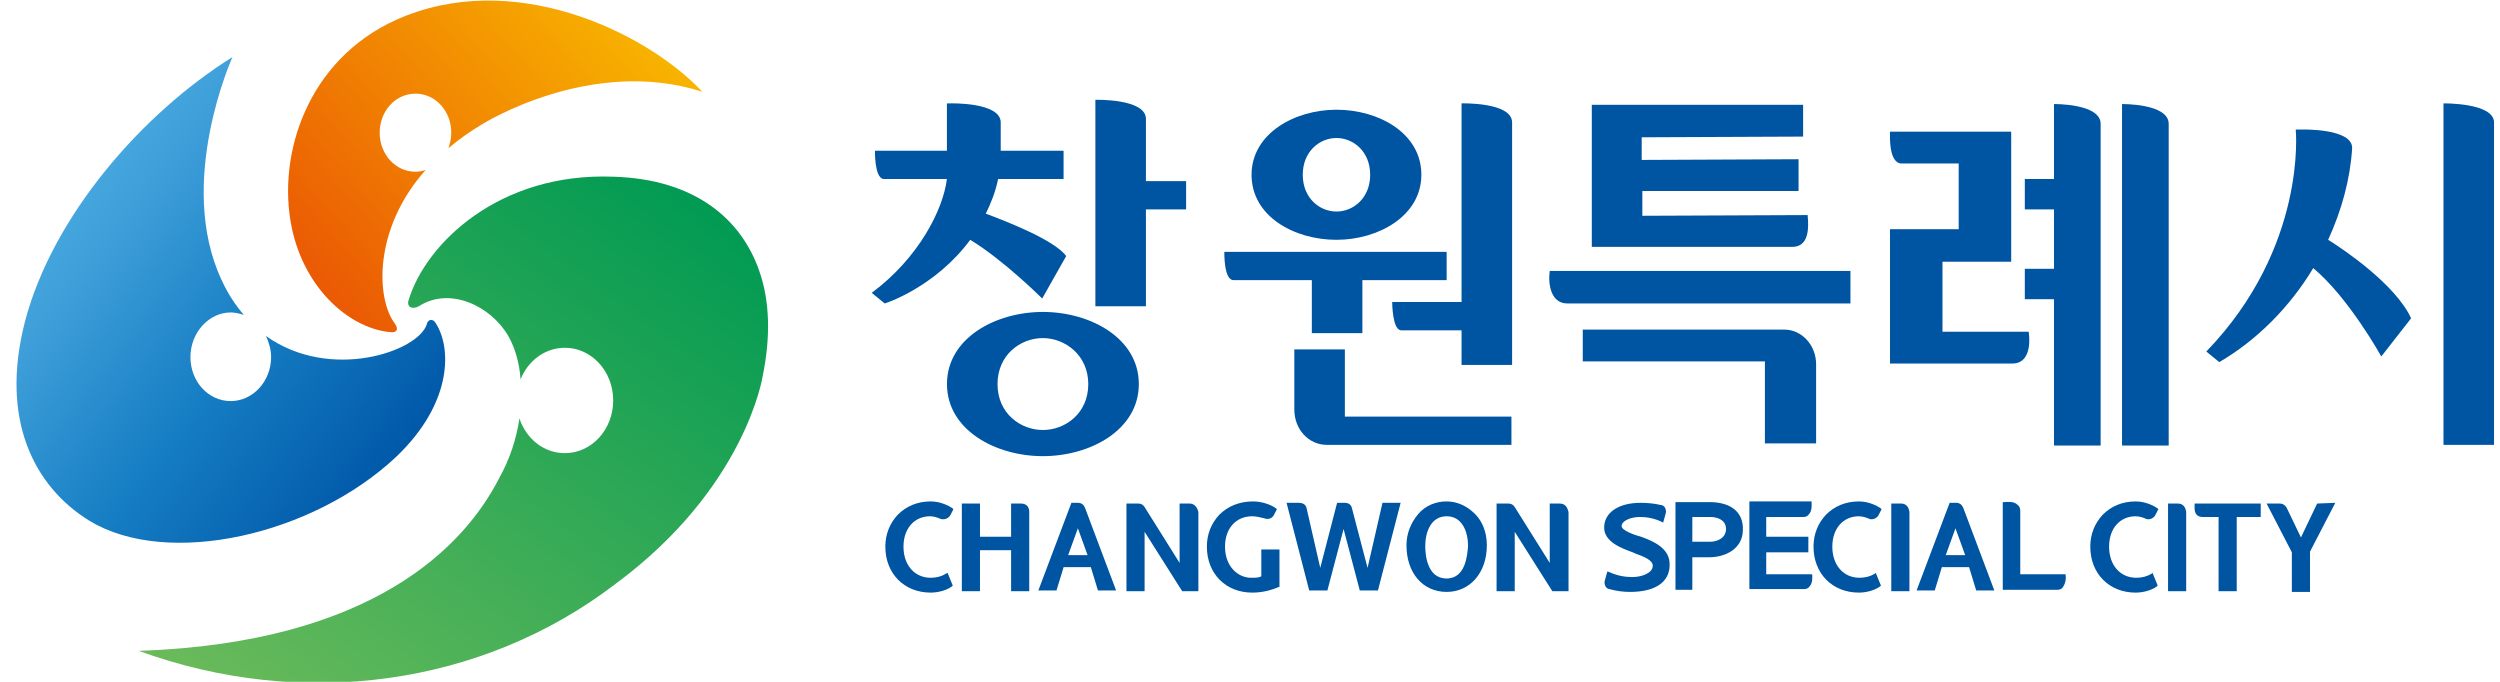 <svg width="132" height="36" viewBox="0 0 132 36" fill="none" xmlns="http://www.w3.org/2000/svg">
<g clip-path="url(#clip0_2512_19621)">
<path d="M40.088 14.304C39.158 11.62 36.757 9.46 32.377 9.329C26.346 9.1 22.476 12.864 21.576 15.842C21.456 16.202 21.756 16.366 22.116 16.169C23.736 15.122 25.926 16.137 26.856 17.773C27.186 18.362 27.426 19.148 27.486 20.031C27.876 19.049 28.776 18.362 29.827 18.362C31.237 18.362 32.377 19.606 32.377 21.144C32.377 22.682 31.237 23.926 29.827 23.926C28.716 23.926 27.786 23.173 27.426 22.093C27.276 23.14 26.916 24.253 26.346 25.267C24.546 28.769 19.776 33.94 7.324 34.366C15.935 37.508 25.446 36.231 32.497 30.831C39.368 25.758 40.268 19.867 40.268 19.867C40.688 17.838 40.658 15.908 40.088 14.304Z" fill="url(#paint0_linear_2512_19621)"/>
<path d="M20.916 24.122C23.946 21.242 23.856 18.264 22.956 16.988C22.776 16.791 22.566 16.922 22.536 17.119C22.086 18.559 17.435 20.162 14.045 17.741C14.195 18.068 14.315 18.46 14.315 18.853C14.315 20.13 13.355 21.177 12.185 21.177C10.985 21.177 10.055 20.13 10.055 18.853C10.055 17.577 11.015 16.497 12.185 16.497C12.425 16.497 12.665 16.562 12.875 16.628C12.425 16.104 12.035 15.515 11.705 14.795C9.274 9.624 12.275 3.013 12.275 3.013C7.504 5.991 2.794 11.391 1.324 16.955C-0.027 22.159 1.804 25.693 4.714 27.493C8.854 30.013 16.535 28.246 20.916 24.122Z" fill="url(#paint1_linear_2512_19621)"/>
<path d="M20.707 17.544C20.947 17.544 21.067 17.38 20.827 17.053C19.897 15.809 19.657 12.144 22.477 8.969C22.297 9.035 22.117 9.068 21.937 9.068C20.887 9.068 20.047 8.151 20.047 7.006C20.047 5.86 20.887 4.944 21.937 4.944C22.987 4.944 23.827 5.86 23.827 7.006C23.827 7.3 23.767 7.562 23.677 7.824C24.217 7.366 24.817 6.94 25.477 6.548C25.477 6.548 31.208 2.948 37.089 4.846C34.059 1.638 27.008 -1.7 20.917 1.049C16.267 3.144 14.616 8.118 15.396 11.98C16.087 15.351 18.577 17.413 20.707 17.544Z" fill="url(#paint2_linear_2512_19621)"/>
<path d="M60.505 9.564V6.279C60.505 5.196 57.836 5.271 57.836 5.271V16.171H60.505V11.057H62.627V9.564H60.505Z" fill="#0055A2"/>
<path d="M55.065 16.47C52.567 16.47 50 17.851 50 20.278C50 22.704 52.567 24.085 55.065 24.085C57.563 24.085 60.13 22.704 60.13 20.278C60.13 17.851 57.563 16.47 55.065 16.47ZM55.065 22.704C53.901 22.704 52.669 21.846 52.669 20.278C52.669 18.747 53.867 17.851 55.065 17.851C56.228 17.851 57.461 18.747 57.461 20.278C57.461 21.846 56.228 22.704 55.065 22.704Z" fill="#0055A2"/>
<path d="M51.229 12.662C53.009 13.745 55.028 15.761 55.028 15.761L56.294 13.521C55.678 12.662 53.043 11.654 52.05 11.281C52.324 10.721 52.564 10.124 52.701 9.452H56.157V7.959H52.838V6.466C52.838 5.383 50.168 5.458 50.168 5.458H49.997V7.959H46.199C46.199 7.959 46.164 9.377 46.643 9.452H49.997C49.792 11.094 48.491 13.633 46.027 15.462L46.712 16.022C46.746 16.022 49.381 15.163 51.229 12.662Z" fill="#0055A2"/>
<path d="M70.565 12.662C72.79 12.662 75.048 11.393 75.048 9.228C75.048 7.025 72.79 5.793 70.565 5.793C68.341 5.793 66.082 7.063 66.082 9.228C66.082 11.43 68.341 12.662 70.565 12.662ZM70.565 7.287C71.455 7.287 72.345 7.996 72.345 9.228C72.345 10.46 71.455 11.169 70.565 11.169C69.675 11.169 68.786 10.46 68.786 9.228C68.786 7.996 69.675 7.287 70.565 7.287Z" fill="#0055A2"/>
<path d="M69.265 17.59H71.934V14.79H76.383V13.297H64.645C64.645 13.297 64.611 14.79 65.124 14.79H69.265V17.59Z" fill="#0055A2"/>
<path d="M71.009 18.448H68.34V21.621C68.34 22.666 69.093 23.488 70.051 23.488H79.804V21.995H71.009V18.448Z" fill="#0055A2"/>
<path d="M73.987 17.441H77.17V19.27H79.839V6.466C79.839 5.383 77.17 5.458 77.17 5.458V15.947H73.508C73.508 15.947 73.508 17.441 73.987 17.441Z" fill="#0055A2"/>
<path d="M121.215 6.839C121.215 6.839 121.831 13.036 116.492 18.561L117.177 19.12C119.162 17.963 120.907 16.209 122.139 14.156C124.021 15.723 125.732 18.822 125.732 18.822L127.307 16.806C126.485 15.014 123.713 13.148 122.926 12.662C123.645 11.095 124.09 9.452 124.192 7.847C124.261 6.764 121.523 6.839 121.523 6.839" fill="#0055A2"/>
<path d="M129.016 5.458V23.488H131.685V6.466C131.685 5.42 129.016 5.458 129.016 5.458Z" fill="#0055A2"/>
<path d="M97.67 16.022H82.749C81.928 16.022 81.722 15.089 81.825 14.305H97.704V16.022H97.67Z" fill="#0055A2"/>
<path d="M83.57 17.403H94.213C95.138 17.403 95.891 18.225 95.891 19.233V23.413H93.187V19.083H83.57V17.403Z" fill="#0055A2"/>
<path d="M95.204 5.532V7.212L86.682 7.249V8.444L94.964 8.407V10.086H86.716V11.393L95.443 11.356C95.511 12.065 95.511 13.036 94.622 13.036H84.047V5.532H95.204Z" fill="#0055A2"/>
<path d="M112.043 5.495V12.14V23.526H114.507V6.541C114.507 5.458 112.043 5.495 112.043 5.495Z" fill="#0055A2"/>
<path d="M108.45 5.495V9.452H106.91V11.057H108.45V14.193H106.91V15.798H108.45V23.526H110.914V12.177V10.572V6.541C110.914 5.458 108.45 5.495 108.45 5.495Z" fill="#0055A2"/>
<path d="M102.563 17.515V13.82H106.191V6.951H99.791V6.989C99.791 7.175 99.723 8.519 100.339 8.631H103.419V12.103H99.791V19.195H106.259C107.115 19.195 107.218 18.225 107.115 17.515H102.563Z" fill="#0055A2"/>
<path d="M76.383 26.475C75.802 26.475 75.254 26.699 74.878 27.146C74.501 27.595 74.262 28.154 74.262 28.789C74.262 30.245 75.117 31.253 76.383 31.253C77.615 31.253 78.505 30.245 78.505 28.789C78.505 28.154 78.3 27.557 77.889 27.146C77.479 26.736 76.965 26.475 76.383 26.475ZM76.383 30.544C75.323 30.544 75.254 29.237 75.254 28.826C75.254 28.08 75.562 27.259 76.383 27.259C77.205 27.259 77.513 28.08 77.513 28.826C77.479 29.237 77.41 30.544 76.383 30.544Z" fill="#0055A2"/>
<path d="M57.288 26.811C57.22 26.661 57.117 26.549 56.912 26.549H56.57L54.824 31.178H55.782L56.159 29.946H57.596L57.973 31.178H58.931M56.398 29.312L56.912 27.893L57.425 29.312H56.398Z" fill="#0055A2"/>
<path d="M53.899 26.586H53.386V28.341H51.743V26.586H50.785V31.215H51.743V29.05H53.386V31.215H54.344V27.034C54.344 26.773 54.207 26.586 53.899 26.586Z" fill="#0055A2"/>
<path d="M62.796 26.586H62.283V29.722L60.435 26.773C60.366 26.661 60.264 26.586 60.093 26.586H59.477V31.215H60.435V28.08L62.42 31.215H63.275V27.034C63.207 26.773 63.07 26.586 62.796 26.586Z" fill="#0055A2"/>
<path d="M72.207 29.984L71.386 26.848C71.352 26.661 71.215 26.549 71.01 26.549H70.599L69.709 29.984L68.991 26.848C68.956 26.661 68.82 26.549 68.58 26.549H67.93L69.127 31.178H70.086L70.941 27.93L71.797 31.178H72.755L73.953 26.549H72.995" fill="#0055A2"/>
<path d="M82.339 26.586H81.826V29.722L79.978 26.773C79.909 26.661 79.807 26.586 79.635 26.586H79.019V31.215H79.978V28.08L81.963 31.215H82.818V27.034C82.75 26.773 82.647 26.586 82.339 26.586Z" fill="#0055A2"/>
<path d="M67.248 27.221L67.419 26.885L67.385 26.848C67.076 26.624 66.597 26.475 66.153 26.475C65.434 26.475 64.818 26.736 64.373 27.184C63.962 27.632 63.723 28.192 63.723 28.864C63.723 30.282 64.715 31.29 66.118 31.29C66.529 31.29 67.008 31.215 67.521 30.991H67.556V29.013H66.597V30.432C66.46 30.506 66.289 30.506 66.05 30.506C65.4 30.506 64.681 29.946 64.681 28.864C64.681 27.893 65.263 27.259 66.118 27.259C66.358 27.259 66.597 27.333 66.769 27.37C66.974 27.445 67.145 27.37 67.248 27.221Z" fill="#0055A2"/>
<path d="M50.168 27.221L50.34 26.885L50.305 26.848C50.1 26.699 49.655 26.475 49.142 26.475C48.423 26.475 47.841 26.736 47.396 27.184C46.986 27.632 46.746 28.192 46.746 28.864C46.746 30.282 47.739 31.29 49.142 31.29C49.587 31.29 50.032 31.141 50.271 30.954L50.305 30.917L50.032 30.245L49.963 30.282C49.724 30.432 49.45 30.506 49.142 30.506C48.286 30.506 47.704 29.834 47.704 28.864C47.704 27.893 48.286 27.259 49.108 27.259C49.313 27.259 49.518 27.333 49.689 27.408C49.895 27.445 50.066 27.37 50.168 27.221Z" fill="#0055A2"/>
<path d="M122.345 26.587L121.49 28.378L120.737 26.811C120.668 26.699 120.566 26.587 120.36 26.587H119.676L121.01 29.162V31.253H121.969V29.125L123.303 26.549" fill="#0055A2"/>
<path d="M119.331 26.586H115.875V26.848C115.875 27.109 116.012 27.296 116.286 27.296H117.141V31.215H118.099V27.296H119.366V26.586" fill="#0055A2"/>
<path d="M114.986 26.586H114.473V31.215H115.431V27.034C115.397 26.773 115.26 26.586 114.986 26.586Z" fill="#0055A2"/>
<path d="M113.789 27.221L113.961 26.885L113.926 26.848C113.721 26.699 113.276 26.475 112.763 26.475C112.044 26.475 111.462 26.736 111.017 27.184C110.607 27.632 110.367 28.192 110.367 28.864C110.367 30.282 111.36 31.29 112.763 31.29C113.208 31.29 113.653 31.141 113.892 30.954L113.926 30.917L113.653 30.245L113.618 30.282C113.379 30.432 113.105 30.506 112.797 30.506C111.941 30.506 111.36 29.834 111.36 28.864C111.36 27.893 111.941 27.259 112.763 27.259C112.968 27.259 113.173 27.333 113.345 27.408C113.516 27.445 113.687 27.37 113.789 27.221Z" fill="#0055A2"/>
<path d="M103.659 26.811C103.591 26.661 103.488 26.549 103.283 26.549H102.941L101.195 31.178H102.154L102.53 29.946H103.967L104.344 31.178H105.302L103.659 26.811ZM102.735 29.312L103.249 27.893L103.762 29.312H102.735Z" fill="#0055A2"/>
<path d="M100.373 26.586H99.859V31.215H100.818V27.034C100.783 26.773 100.646 26.586 100.373 26.586Z" fill="#0055A2"/>
<path d="M99.176 27.221L99.347 26.885L99.313 26.848C99.108 26.699 98.663 26.475 98.15 26.475C97.431 26.475 96.849 26.736 96.404 27.184C95.993 27.632 95.754 28.192 95.754 28.864C95.754 30.282 96.746 31.29 98.15 31.29C98.594 31.29 99.039 31.141 99.279 30.954L99.313 30.917L99.039 30.245L99.005 30.282C98.766 30.432 98.492 30.506 98.184 30.506C97.328 30.506 96.746 29.834 96.746 28.864C96.746 27.893 97.328 27.259 98.15 27.259C98.355 27.259 98.56 27.333 98.731 27.408C98.902 27.445 99.073 27.37 99.176 27.221Z" fill="#0055A2"/>
<path d="M109.066 30.394V30.32H106.67V26.997C106.67 26.848 106.636 26.736 106.533 26.661C106.328 26.437 105.917 26.512 105.815 26.512H105.746V31.141H108.621C108.758 31.141 108.86 31.104 108.929 30.991C109.031 30.842 109.1 30.618 109.066 30.394Z" fill="#0055A2"/>
<path d="M86.65 28.341C86.616 28.341 86.582 28.304 86.513 28.304C86.273 28.229 85.623 28.005 85.623 27.781C85.623 27.483 86.137 27.296 86.582 27.296C86.958 27.296 87.369 27.371 87.745 27.557L87.814 27.595L87.95 27.109C87.985 26.997 87.95 26.885 87.916 26.811C87.882 26.736 87.779 26.661 87.677 26.661C87.369 26.587 86.992 26.549 86.616 26.549C85.452 26.549 84.699 27.072 84.699 27.856C84.699 28.602 85.589 28.938 86.205 29.162L86.376 29.237C86.787 29.386 87.266 29.573 87.266 29.872C87.266 30.245 86.718 30.469 86.171 30.469C85.794 30.469 85.384 30.394 84.973 30.208L84.87 30.17L84.733 30.656C84.699 30.768 84.733 30.88 84.768 30.954C84.802 31.029 84.904 31.104 84.973 31.104C85.384 31.215 85.726 31.253 86.068 31.253C87.403 31.253 88.156 30.73 88.156 29.834C88.19 28.938 87.266 28.565 86.65 28.341Z" fill="#0055A2"/>
<path d="M90.279 26.512H88.465V31.141H89.355V29.424H90.244C91.1 29.424 92.024 28.976 92.024 27.968C92.058 27.035 91.374 26.512 90.279 26.512ZM91.134 27.931C91.134 28.416 90.655 28.603 90.313 28.603H89.355V27.296H90.313C90.518 27.296 91.134 27.371 91.134 27.931Z" fill="#0055A2"/>
<path d="M95.653 30.32H93.257V29.162H95.481V28.341H93.257V27.296H95.208C95.345 27.296 95.447 27.259 95.516 27.146C95.687 26.96 95.653 26.661 95.653 26.549V26.475H92.367V31.104H95.242C95.379 31.104 95.481 31.066 95.55 30.954C95.721 30.767 95.687 30.469 95.687 30.357L95.653 30.32Z" fill="#0055A2"/>
</g>
<defs>
<linearGradient id="paint0_linear_2512_19621" x1="15.729" y1="40.938" x2="37.962" y2="10.72" gradientUnits="userSpaceOnUse">
<stop stop-color="#6CBB5A"/>
<stop offset="1" stop-color="#009A53"/>
</linearGradient>
<linearGradient id="paint1_linear_2512_19621" x1="2.074" y1="9.47" x2="21.584" y2="24.479" gradientUnits="userSpaceOnUse">
<stop stop-color="#4CACE2"/>
<stop offset="0.189" stop-color="#3F9FD9"/>
<stop offset="0.57" stop-color="#157DC3"/>
<stop offset="1" stop-color="#0056A7"/>
</linearGradient>
<linearGradient id="paint2_linear_2512_19621" x1="32.284" y1="-1.043" x2="14.839" y2="14.401" gradientUnits="userSpaceOnUse">
<stop stop-color="#F8B500"/>
<stop offset="1" stop-color="#EA5504"/>
</linearGradient>
<clipPath id="clip0_2512_19621">
<rect width="130.814" height="36" fill="white" transform="translate(0.875 0.002)"/>
</clipPath>
</defs>
</svg>
